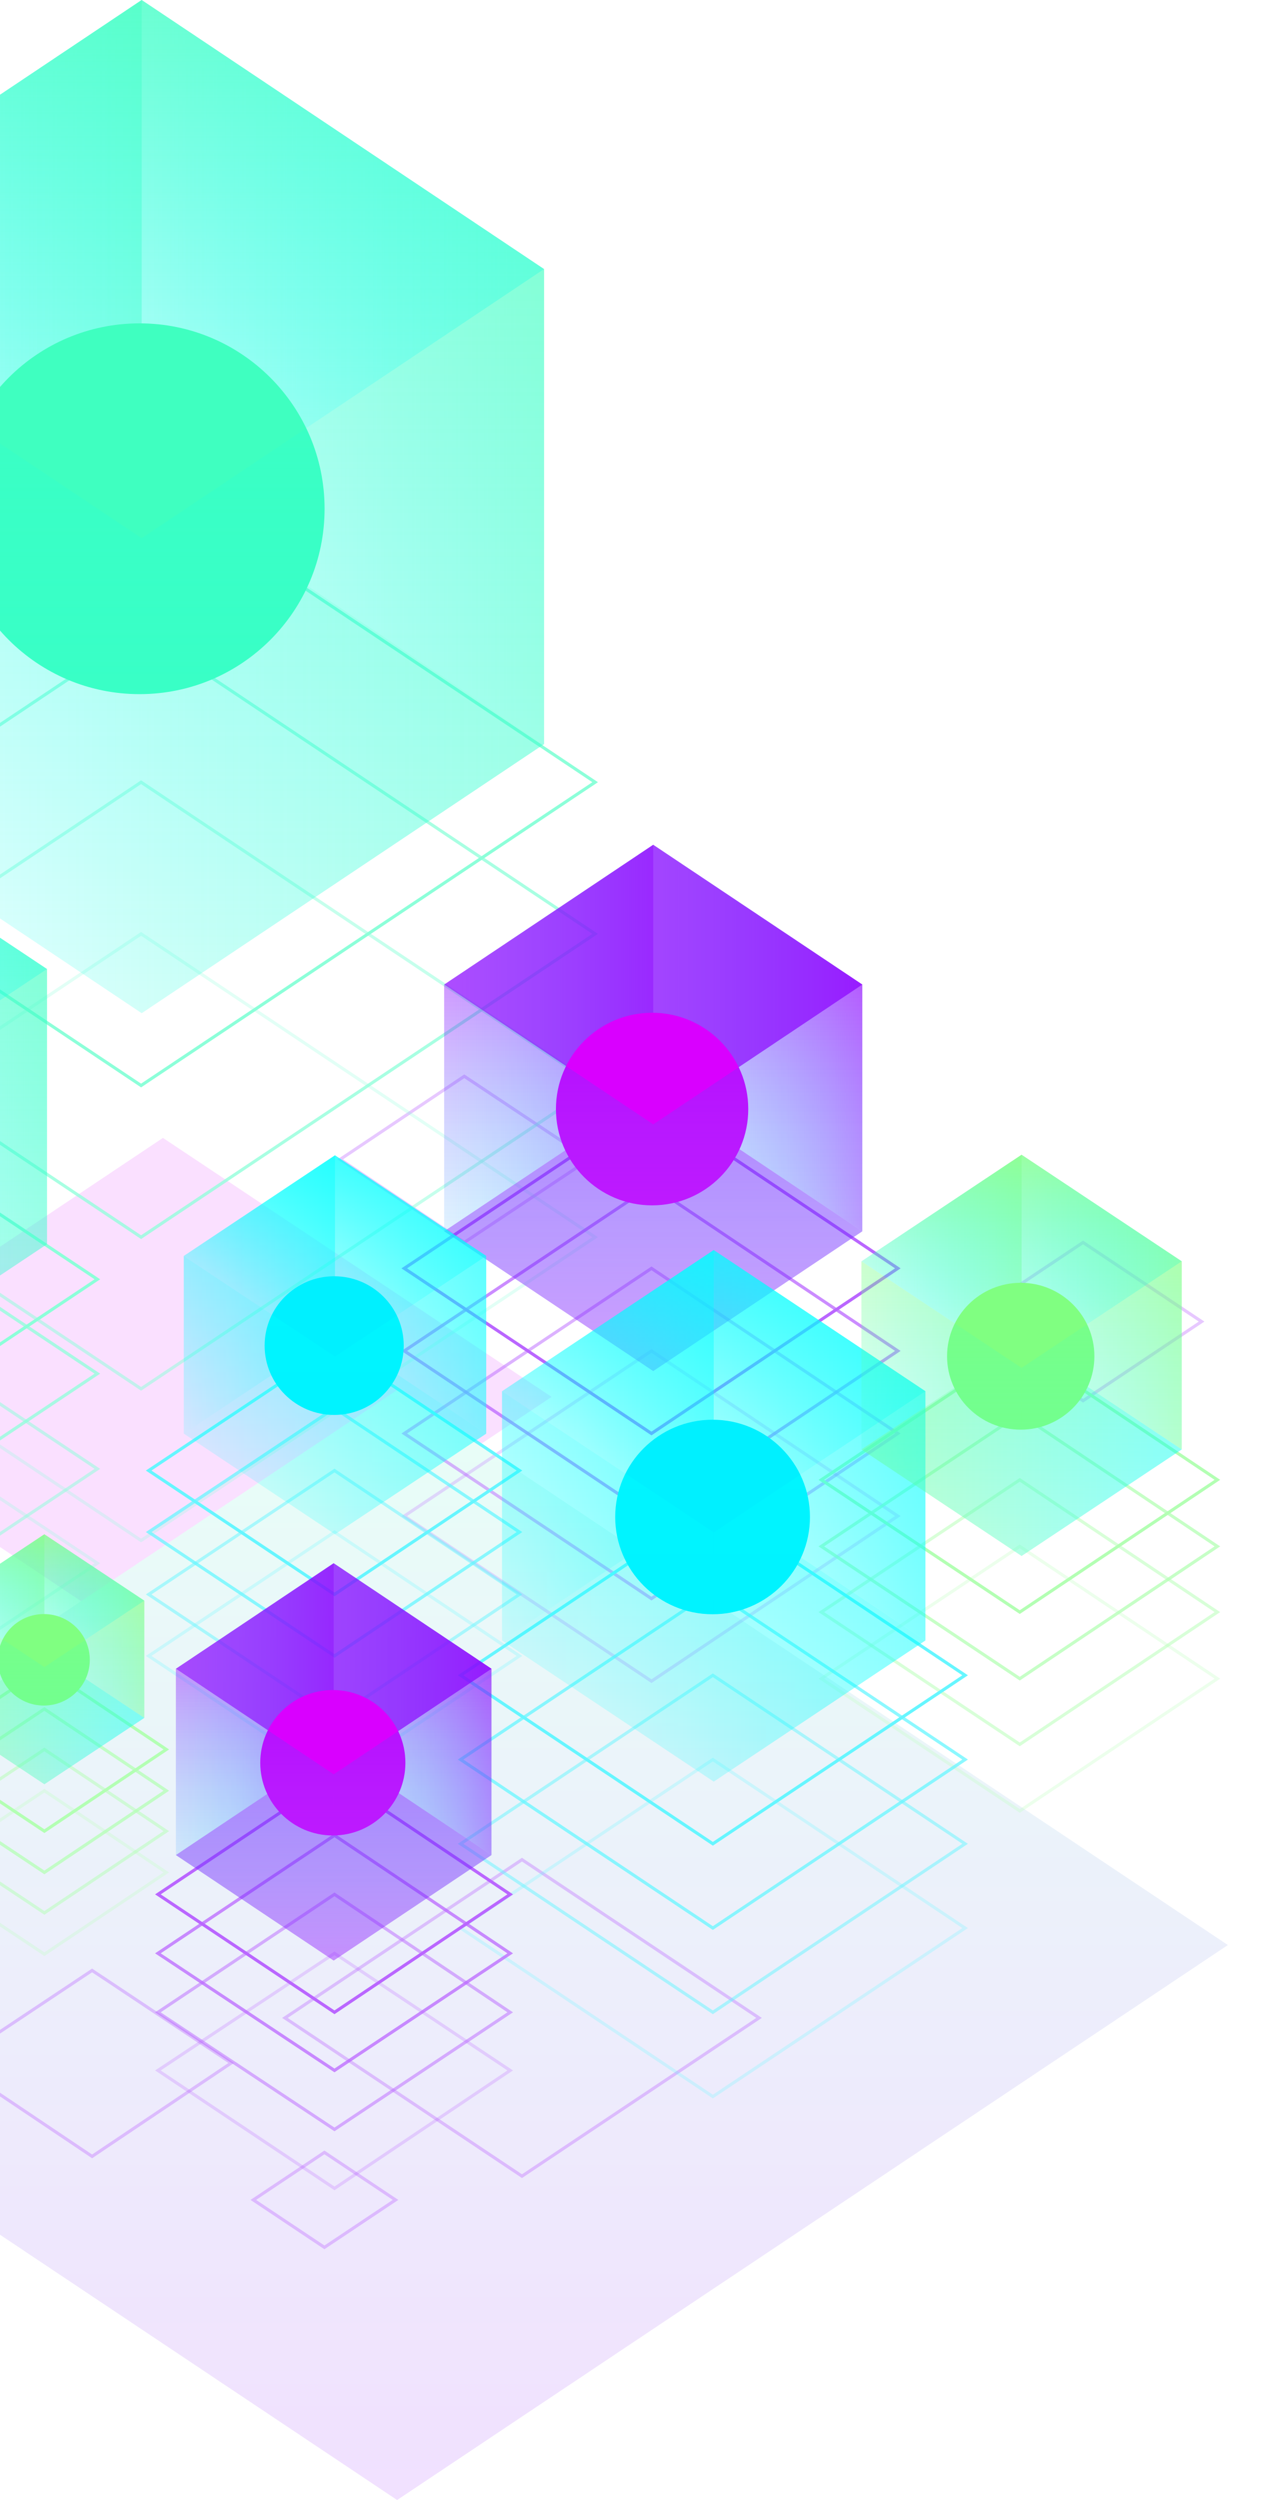 <svg width="410" height="800" viewBox="0 0 410 800" fill="none" xmlns="http://www.w3.org/2000/svg">
<g opacity="0.6">
<g opacity="0.2">
<path d="M248.481 82.876L124.085 1.18852e-06L-4.74533e-06 82.876L124.085 165.752L248.481 82.876Z" transform="translate(-71.93 364.123)" fill="#D900FF"/>
<path d="M531.793 177.591L265.896 0L0 177.591L265.896 355.183L531.793 177.591Z" transform="translate(-138.793 444.817)" fill="url(#paint0_linear)"/>
</g>
<g filter="url(#filter0_d)">
<g opacity="0.95">
<path opacity="0.95" d="M151.755 50.642L75.877 0L-7.71866e-06 50.642L75.877 101.283L151.755 50.642Z" transform="translate(91.189 595.083)" stroke="#8C00FF" stroke-opacity="0.4" stroke-miterlimit="10" stroke-linecap="round"/>
</g>
<g opacity="0.95">
<path opacity="0.95" d="M75.877 25.321L37.939 0L-7.71866e-06 25.321L37.939 50.642L75.877 25.321Z" transform="translate(308.705 397.58)" stroke="#8C00FF" stroke-opacity="0.4" stroke-miterlimit="10" stroke-linecap="round"/>
</g>
<g opacity="0.95">
<path opacity="0.95" d="M79.671 26.587L39.709 0L-7.71866e-06 26.587L39.709 53.174L79.671 26.587Z" transform="translate(108.894 344.406)" stroke="#8C00FF" stroke-opacity="0.4" stroke-miterlimit="10" stroke-linecap="round"/>
</g>
<g opacity="0.95">
<path opacity="0.95" d="M89.03 29.625L44.515 0L1.92966e-06 29.625L44.515 59.504L89.03 29.625Z" transform="translate(-15.039 630.532)" stroke="#8C00FF" stroke-opacity="0.4" stroke-miterlimit="10" stroke-linecap="round"/>
</g>
<g opacity="0.95">
<path opacity="0.95" d="M45.526 15.193L22.763 0L-7.71866e-06 15.193L22.763 30.385L45.526 15.193Z" transform="translate(81.072 688.77)" stroke="#8C00FF" stroke-opacity="0.4" stroke-miterlimit="10" stroke-linecap="round"/>
</g>
</g>
<path opacity="0.25" d="M145.328 194.12L290.655 97.06L145.328 0L4.10652e-06 97.06L145.328 194.12Z" transform="translate(-100.175 298.832)" stroke="#3FFFC0" stroke-miterlimit="10" stroke-linecap="round"/>
<path opacity="0.5" d="M145.328 194.12L290.655 97.06L145.328 0L4.10652e-06 97.06L145.328 194.12Z" transform="translate(-100.175 250.302)" stroke="#3FFFC0" stroke-miterlimit="10" stroke-linecap="round"/>
<path opacity="0.75" d="M145.328 194.12L290.655 97.06L145.328 0L4.10652e-06 97.06L145.328 194.12Z" transform="translate(-100.175 201.772)" stroke="#3FFFC0" stroke-miterlimit="10" stroke-linecap="round"/>
<path d="M290.655 97.06L145.328 0L4.10652e-06 97.06L145.328 194.12L290.655 97.06Z" transform="translate(-100.175 153.242)" stroke="#3FFFC0" stroke-miterlimit="10" stroke-linecap="round"/>
<path opacity="0.25" d="M79.123 105.687L157.976 52.844L79.123 0L-8.21305e-06 52.844L79.123 105.687Z" transform="translate(129.389 432.29)" stroke="#8C00FF" stroke-miterlimit="10" stroke-linecap="round"/>
<path opacity="0.5" d="M79.123 105.687L157.976 52.844L79.123 -8.22787e-06L-8.21305e-06 52.844L79.123 105.687Z" transform="translate(129.389 405.868)" stroke="#8C00FF" stroke-miterlimit="10" stroke-linecap="round"/>
<path opacity="0.75" d="M79.123 105.687L157.976 52.844L79.123 4.11393e-06L-8.21305e-06 52.844L79.123 105.687Z" transform="translate(129.389 379.446)" stroke="#8C00FF" stroke-miterlimit="10" stroke-linecap="round"/>
<path d="M157.976 52.844L79.123 -4.11393e-06L-8.21305e-06 52.844L79.123 105.687L157.976 52.844Z" transform="translate(129.389 353.024)" stroke="#8C00FF" stroke-miterlimit="10" stroke-linecap="round"/>
<path opacity="0.25" d="M59.477 79.266L118.684 39.633L59.477 0L8.21305e-06 39.633L59.477 79.266Z" transform="translate(47.575 490.256)" stroke="#00F0FF" stroke-miterlimit="10" stroke-linecap="round"/>
<path opacity="0.5" d="M59.477 79.266L118.684 39.633L59.477 -8.22787e-06L8.21305e-06 39.633L59.477 79.266Z" transform="translate(47.575 470.574)" stroke="#00F0FF" stroke-miterlimit="10" stroke-linecap="round"/>
<path opacity="0.75" d="M59.477 79.266L118.684 39.633L59.477 8.22787e-06L8.21305e-06 39.633L59.477 79.266Z" transform="translate(47.575 450.623)" stroke="#00F0FF" stroke-miterlimit="10" stroke-linecap="round"/>
<path d="M118.684 39.633L59.477 0L8.21305e-06 39.633L59.477 79.266L118.684 39.633Z" transform="translate(47.575 430.941)" stroke="#00F0FF" stroke-miterlimit="10" stroke-linecap="round"/>
<path opacity="0.25" d="M90.695 121.325L181.659 60.662L90.695 -8.22787e-06L2.05326e-06 60.662L90.695 121.325Z" transform="translate(-150.501 439.569)" stroke="#3FFFC0" stroke-miterlimit="10" stroke-linecap="round"/>
<path opacity="0.5" d="M90.695 121.325L181.659 60.662L90.695 0L2.05326e-06 60.662L90.695 121.325Z" transform="translate(-150.501 409.373)" stroke="#3FFFC0" stroke-miterlimit="10" stroke-linecap="round"/>
<path opacity="0.75" d="M90.695 121.325L181.659 60.662L90.695 -8.22787e-06L2.05326e-06 60.662L90.695 121.325Z" transform="translate(-150.501 378.906)" stroke="#3FFFC0" stroke-miterlimit="10" stroke-linecap="round"/>
<path d="M181.659 60.662L90.695 0L2.05326e-06 60.662L90.695 121.325L181.659 60.662Z" transform="translate(-150.501 348.71)" stroke="#3FFFC0" stroke-miterlimit="10" stroke-linecap="round"/>
<path opacity="0.25" d="M39.292 52.304L78.315 26.152L39.292 -8.22787e-06L8.21305e-06 26.152L39.292 52.304Z" transform="translate(-25.089 573.027)" stroke="#80FF81" stroke-miterlimit="10" stroke-linecap="round"/>
<path opacity="0.5" d="M39.292 52.304L78.315 26.152L39.292 8.22787e-06L8.21305e-06 26.152L39.292 52.304Z" transform="translate(-25.089 559.815)" stroke="#80FF81" stroke-miterlimit="10" stroke-linecap="round"/>
<path opacity="0.75" d="M39.292 52.304L78.315 26.152L39.292 0L8.21305e-06 26.152L39.292 52.304Z" transform="translate(-25.089 546.874)" stroke="#80FF81" stroke-miterlimit="10" stroke-linecap="round"/>
<path d="M78.315 26.152L39.292 1.64557e-05L8.21305e-06 26.152L39.292 52.304L78.315 26.152Z" transform="translate(-25.089 533.664)" stroke="#80FF81" stroke-miterlimit="10" stroke-linecap="round"/>
<path opacity="0.25" d="M63.514 84.658L126.758 42.329L63.514 -8.22787e-06L8.21305e-06 42.329L63.514 84.658Z" transform="translate(262.875 494.84)" stroke="#80FF81" stroke-miterlimit="10" stroke-linecap="round"/>
<path opacity="0.5" d="M63.514 84.658L126.758 42.329L63.514 8.22787e-06L8.21305e-06 42.329L63.514 84.658Z" transform="translate(262.875 473.54)" stroke="#80FF81" stroke-miterlimit="10" stroke-linecap="round"/>
<path opacity="0.75" d="M63.514 84.658L126.758 42.329L63.514 0L8.21305e-06 42.329L63.514 84.658Z" transform="translate(262.875 452.51)" stroke="#80FF81" stroke-miterlimit="10" stroke-linecap="round"/>
<path d="M126.758 42.329L63.514 -4.11393e-06L8.21305e-06 42.329L63.514 84.658L126.758 42.329Z" transform="translate(262.875 431.211)" stroke="#80FF81" stroke-miterlimit="10" stroke-linecap="round"/>
<path opacity="0.25" d="M80.737 107.844L161.475 53.922L80.737 0L-1.64261e-05 53.922L80.737 107.844Z" transform="translate(147.42 563.051)" stroke="#00F0FF" stroke-miterlimit="10" stroke-linecap="round"/>
<path opacity="0.5" d="M80.737 107.844L161.475 53.922L80.737 0L-1.64261e-05 53.922L80.737 107.844Z" transform="translate(147.42 536.09)" stroke="#00F0FF" stroke-miterlimit="10" stroke-linecap="round"/>
<path opacity="0.75" d="M80.737 107.844L161.475 53.922L80.737 0L-1.64261e-05 53.922L80.737 107.844Z" transform="translate(147.42 509.128)" stroke="#00F0FF" stroke-miterlimit="10" stroke-linecap="round"/>
<path d="M161.475 53.922L80.737 0L-1.64261e-05 53.922L80.737 107.844L161.475 53.922Z" transform="translate(147.42 482.167)" stroke="#00F0FF" stroke-miterlimit="10" stroke-linecap="round"/>
<path opacity="0.25" d="M56.516 75.221L112.763 37.476L56.516 0L4.10652e-06 37.476L56.516 75.221Z" transform="translate(50.535 625.061)" stroke="#8C00FF" stroke-miterlimit="10" stroke-linecap="round"/>
<path opacity="0.5" d="M56.516 75.221L112.763 37.745L56.516 0L4.10652e-06 37.745L56.516 75.221Z" transform="translate(50.535 606.188)" stroke="#8C00FF" stroke-miterlimit="10" stroke-linecap="round"/>
<path opacity="0.75" d="M56.516 75.221L112.763 37.745L56.516 0L4.10652e-06 37.745L56.516 75.221Z" transform="translate(50.535 587.315)" stroke="#8C00FF" stroke-miterlimit="10" stroke-linecap="round"/>
<path d="M112.763 37.745L56.516 0L4.10652e-06 37.745L56.516 75.491L112.763 37.745Z" transform="translate(50.535 568.443)" stroke="#8C00FF" stroke-miterlimit="10" stroke-linecap="round"/>
</g>
<path opacity="0.4" d="M133.842 44.735L66.921 -1.7065e-06L0 44.735L66.921 89.469L133.842 44.735Z" transform="translate(142.152 349.281)" fill="url(#paint1_linear)"/>
<path opacity="0.4" d="M133.842 44.735L66.921 0L0 44.735L66.921 89.469L133.842 44.735Z" transform="translate(142.152 270.325)" fill="url(#paint2_linear)"/>
<path opacity="0.4" d="M0 0V78.957L66.921 123.692V44.735L0 0Z" transform="translate(209.073 270.324)" fill="url(#paint3_linear)"/>
<path opacity="0.4" d="M66.921 0V78.957L0 123.692V44.735L66.921 0Z" transform="translate(142.152 270.325)" fill="url(#paint4_linear)"/>
<path opacity="0.7" d="M0 44.735L66.921 89.469L133.842 44.735L66.921 0L0 44.735Z" transform="translate(142.152 270.325)" fill="url(#paint5_linear)"/>
<g filter="url(#filter1_f)">
<ellipse cx="30.776" cy="30.818" rx="30.776" ry="30.818" transform="translate(177.938 324.078)" fill="#D900FF"/>
</g>
<path opacity="0.4" d="M66.921 0V78.957L0 123.692V44.735L66.921 0Z" transform="translate(209.073 315.059)" fill="url(#paint6_linear)"/>
<path opacity="0.4" d="M0 0V78.957L66.921 123.692V44.735L0 0Z" transform="translate(142.152 315.059)" fill="url(#paint7_linear)"/>
<path opacity="0.4" d="M101.013 33.775L50.506 -1.2884e-06L0 33.775L50.506 67.549L101.013 33.775Z" transform="translate(56.291 559.839)" fill="url(#paint8_linear)"/>
<path opacity="0.4" d="M101.013 33.775L50.506 0L0 33.775L50.506 67.549L101.013 33.775Z" transform="translate(56.291 500.227)" fill="url(#paint9_linear)"/>
<path opacity="0.4" d="M0 0V59.612L50.506 93.387V33.775L0 0Z" transform="translate(106.797 500.226)" fill="url(#paint10_linear)"/>
<path opacity="0.4" d="M50.506 0V59.612L0 93.387V33.775L50.506 0Z" transform="translate(56.291 500.227)" fill="url(#paint11_linear)"/>
<path opacity="0.7" d="M0 33.775L50.506 67.549L101.013 33.775L50.506 0L0 33.775Z" transform="translate(56.291 500.227)" fill="url(#paint12_linear)"/>
<g filter="url(#filter2_f)">
<ellipse cx="23.227" cy="23.268" rx="23.227" ry="23.268" transform="translate(83.3 540.81)" fill="#D900FF"/>
</g>
<path opacity="0.4" d="M50.506 0V59.612L0 93.387V33.775L50.506 0Z" transform="translate(106.797 534.001)" fill="url(#paint13_linear)"/>
<path opacity="0.4" d="M0 0V59.612L50.506 93.387V33.775L0 0Z" transform="translate(56.291 534.001)" fill="url(#paint14_linear)"/>
<path opacity="0.4" d="M96.804 32.209L48.402 -1.22867e-06L0 32.209L48.402 64.418L96.804 32.209Z" transform="translate(58.816 426.545)" fill="url(#paint15_linear)"/>
<path opacity="0.4" d="M96.804 32.209L48.402 0L0 32.209L48.402 64.418L96.804 32.209Z" transform="translate(58.816 369.696)" fill="url(#paint16_linear)"/>
<path opacity="0.4" d="M0 0V56.849L48.402 89.058V32.209L0 0Z" transform="translate(107.218 369.696)" fill="url(#paint17_linear)"/>
<path opacity="0.4" d="M48.402 0V56.849L0 89.058V32.209L48.402 0Z" transform="translate(58.816 369.696)" fill="url(#paint18_linear)"/>
<path opacity="0.7" d="M0 32.209L48.402 64.418L96.804 32.209L48.402 0L0 32.209Z" transform="translate(58.816 369.696)" fill="url(#paint19_linear)"/>
<g filter="url(#filter3_f)">
<ellipse cx="22.26" cy="22.189" rx="22.26" ry="22.189" transform="translate(84.7 408.398)" fill="#00F0FF"/>
</g>
<path opacity="0.4" d="M48.402 0V56.849L0 89.058V32.209L48.402 0Z" transform="translate(107.218 401.905)" fill="url(#paint20_linear)"/>
<path opacity="0.4" d="M0 0V56.849L48.402 89.058V32.209L0 0Z" transform="translate(58.816 401.905)" fill="url(#paint21_linear)"/>
<path opacity="0.4" d="M135.525 45.182L67.763 -1.72356e-06L0 45.182L67.763 90.364L135.525 45.182Z" transform="translate(160.671 479.76)" fill="url(#paint22_linear)"/>
<path opacity="0.4" d="M135.525 45.182L67.763 0L0 45.182L67.763 90.364L135.525 45.182Z" transform="translate(160.671 400.013)" fill="url(#paint23_linear)"/>
<path opacity="0.4" d="M0 0V79.746L67.763 124.928V45.182L0 0Z" transform="translate(228.434 400.013)" fill="url(#paint24_linear)"/>
<path opacity="0.4" d="M67.763 0V79.746L0 124.928V45.182L67.763 0Z" transform="translate(160.671 400.013)" fill="url(#paint25_linear)"/>
<path opacity="0.7" d="M0 45.182L67.763 90.364L135.525 45.182L67.763 0L0 45.182Z" transform="translate(160.671 400.013)" fill="url(#paint26_linear)"/>
<g filter="url(#filter4_f)">
<ellipse cx="31.164" cy="31.127" rx="31.164" ry="31.127" transform="translate(196.908 454.304)" fill="#00F0FF"/>
</g>
<path opacity="0.4" d="M67.763 0V79.746L0 124.928V45.182L67.763 0Z" transform="translate(228.434 445.194)" fill="url(#paint27_linear)"/>
<path opacity="0.4" d="M0 0V79.746L67.763 124.928V45.182L0 0Z" transform="translate(160.671 445.194)" fill="url(#paint28_linear)"/>
<path opacity="0.4" d="M257.582 86.114L128.791 -3.285e-06L0 86.114L128.791 172.229L257.582 86.114Z" transform="translate(-83.443 151.992)" fill="url(#paint29_linear)"/>
<path opacity="0.4" d="M257.582 86.114L128.791 0L0 86.114L128.791 172.229L257.582 86.114Z" transform="translate(-83.443)" fill="url(#paint30_linear)"/>
<path opacity="0.4" d="M0 0V151.992L128.791 238.106V86.114L0 0Z" transform="translate(45.348)" fill="url(#paint31_linear)"/>
<path opacity="0.4" d="M128.791 0V151.992L0 238.106V86.114L128.791 0Z" transform="translate(-83.443)" fill="url(#paint32_linear)"/>
<path opacity="0.7" d="M0 86.114L128.791 172.229L257.582 86.114L128.791 0L0 86.114Z" transform="translate(-83.443)" fill="url(#paint33_linear)"/>
<g filter="url(#filter5_f)">
<ellipse cx="59.23" cy="59.325" rx="59.23" ry="59.325" transform="translate(-14.571 103.475)" fill="#3FFFC0"/>
</g>
<path opacity="0.4" d="M128.791 0V151.992L0 238.106V86.114L128.791 0Z" transform="translate(45.348 86.114)" fill="url(#paint34_linear)"/>
<path opacity="0.4" d="M0 0V151.992L128.791 238.106V86.114L0 0Z" transform="translate(-83.443 86.114)" fill="url(#paint35_linear)"/>
<path opacity="0.4" d="M102.522 34.105L51.261 -1.30101e-06L0 34.105L51.261 68.21L102.522 34.105Z" transform="translate(275.711 429.711)" fill="url(#paint36_linear)"/>
<path opacity="0.4" d="M102.522 34.105L51.261 0L0 34.105L51.261 68.21L102.522 34.105Z" transform="translate(275.711 369.515)" fill="url(#paint37_linear)"/>
<path opacity="0.4" d="M0 0V60.196L51.261 94.301V34.105L0 0Z" transform="translate(326.972 369.515)" fill="url(#paint38_linear)"/>
<path opacity="0.4" d="M51.261 0V60.196L0 94.301V34.105L51.261 0Z" transform="translate(275.711 369.515)" fill="url(#paint39_linear)"/>
<path opacity="0.7" d="M0 34.105L51.261 68.21L102.522 34.105L51.261 0L0 34.105Z" transform="translate(275.711 369.515)" fill="url(#paint40_linear)"/>
<g filter="url(#filter6_f)">
<ellipse cx="23.575" cy="23.496" rx="23.575" ry="23.496" transform="translate(303.124 410.496)" fill="#80FF81"/>
</g>
<path opacity="0.4" d="M51.261 0V60.196L0 94.301V34.105L51.261 0Z" transform="translate(326.972 403.62)" fill="url(#paint41_linear)"/>
<path opacity="0.4" d="M0 0V60.196L51.261 94.301V34.105L0 0Z" transform="translate(275.711 403.62)" fill="url(#paint42_linear)"/>
<path opacity="0.4" d="M149.835 49.879L74.918 -1.90274e-06L0 49.879L74.918 99.758L149.835 49.879Z" transform="translate(-134.791 348.256)" fill="url(#paint43_linear)"/>
<path opacity="0.4" d="M149.835 49.879L74.918 0L0 49.879L74.918 99.758L149.835 49.879Z" transform="translate(-134.791 260.219)" fill="url(#paint44_linear)"/>
<path opacity="0.4" d="M0 0V88.037L74.918 137.916V49.879L0 0Z" transform="translate(-59.873 260.219)" fill="url(#paint45_linear)"/>
<path opacity="0.7" d="M0 49.879L74.918 99.758L149.835 49.879L74.918 0L0 49.879Z" transform="translate(-134.791 260.219)" fill="url(#paint46_linear)"/>
<g filter="url(#filter7_f)">
<ellipse cx="34.454" cy="34.362" rx="34.454" ry="34.362" transform="translate(-94.728 320.154)" fill="#3FFFC0"/>
</g>
<path opacity="0.4" d="M74.918 0V88.037L0 137.916V49.879L74.918 0Z" transform="translate(-59.873 310.098)" fill="url(#paint47_linear)"/>
<path opacity="0.4" d="M63.975 21.249L31.987 -8.10585e-07L0 21.249L31.987 42.498L63.975 21.249Z" transform="translate(-17.785 528.468)" fill="url(#paint48_linear)"/>
<path opacity="0.4" d="M63.975 21.249L31.987 0L0 21.249L31.987 42.498L63.975 21.249Z" transform="translate(-17.785 490.963)" fill="url(#paint49_linear)"/>
<path opacity="0.4" d="M0 0V37.505L31.987 58.754V21.249L0 0Z" transform="translate(14.203 490.963)" fill="url(#paint50_linear)"/>
<path opacity="0.4" d="M31.987 0V37.505L0 58.754V21.249L31.987 0Z" transform="translate(-17.785 490.963)" fill="url(#paint51_linear)"/>
<path opacity="0.7" d="M0 21.249L31.987 42.498L63.975 21.249L31.987 0L0 21.249Z" transform="translate(-17.785 490.963)" fill="url(#paint52_linear)"/>
<g filter="url(#filter8_f)">
<ellipse cx="14.711" cy="14.639" rx="14.711" ry="14.639" transform="translate(-0.679 516.496)" fill="#80FF81"/>
</g>
<path opacity="0.4" d="M31.987 0V37.505L0 58.754V21.249L31.987 0Z" transform="translate(14.203 512.212)" fill="url(#paint53_linear)"/>
<path opacity="0.4" d="M0 0V37.505L31.987 58.754V21.249L0 0Z" transform="translate(-17.785 512.212)" fill="url(#paint54_linear)"/>
<defs>
<filter id="filter0_d" x="-181.578" y="319.805" width="591.061" height="423.951" filterUnits="userSpaceOnUse" color-interpolation-filters="sRGB">
<feFlood flood-opacity="0" result="BackgroundImageFix"/>
<feColorMatrix in="SourceAlpha" type="matrix" values="0 0 0 0 0 0 0 0 0 0 0 0 0 0 0 0 0 0 255 0"/>
<feOffset/>
<feGaussianBlur stdDeviation="12"/>
<feColorMatrix type="matrix" values="0 0 0 0 1 0 0 0 0 1 0 0 0 0 1 0 0 0 1 0"/>
<feBlend mode="normal" in2="BackgroundImageFix" result="effect1_dropShadow"/>
<feBlend mode="normal" in="SourceGraphic" in2="effect1_dropShadow" result="shape"/>
</filter>
<filter id="filter1_f" x="123.938" y="270.078" width="169.553" height="169.637" filterUnits="userSpaceOnUse" color-interpolation-filters="sRGB">
<feFlood flood-opacity="0" result="BackgroundImageFix"/>
<feBlend mode="normal" in="SourceGraphic" in2="BackgroundImageFix" result="shape"/>
<feGaussianBlur stdDeviation="27" result="effect1_foregroundBlur"/>
</filter>
<filter id="filter2_f" x="29.3" y="486.81" width="154.455" height="154.536" filterUnits="userSpaceOnUse" color-interpolation-filters="sRGB">
<feFlood flood-opacity="0" result="BackgroundImageFix"/>
<feBlend mode="normal" in="SourceGraphic" in2="BackgroundImageFix" result="shape"/>
<feGaussianBlur stdDeviation="27" result="effect1_foregroundBlur"/>
</filter>
<filter id="filter3_f" x="30.7" y="354.398" width="152.519" height="152.378" filterUnits="userSpaceOnUse" color-interpolation-filters="sRGB">
<feFlood flood-opacity="0" result="BackgroundImageFix"/>
<feBlend mode="normal" in="SourceGraphic" in2="BackgroundImageFix" result="shape"/>
<feGaussianBlur stdDeviation="27" result="effect1_foregroundBlur"/>
</filter>
<filter id="filter4_f" x="142.908" y="400.304" width="170.327" height="170.253" filterUnits="userSpaceOnUse" color-interpolation-filters="sRGB">
<feFlood flood-opacity="0" result="BackgroundImageFix"/>
<feBlend mode="normal" in="SourceGraphic" in2="BackgroundImageFix" result="shape"/>
<feGaussianBlur stdDeviation="27" result="effect1_foregroundBlur"/>
</filter>
<filter id="filter5_f" x="-68.571" y="49.475" width="226.46" height="226.651" filterUnits="userSpaceOnUse" color-interpolation-filters="sRGB">
<feFlood flood-opacity="0" result="BackgroundImageFix"/>
<feBlend mode="normal" in="SourceGraphic" in2="BackgroundImageFix" result="shape"/>
<feGaussianBlur stdDeviation="27" result="effect1_foregroundBlur"/>
</filter>
<filter id="filter6_f" x="249.124" y="356.496" width="155.149" height="154.991" filterUnits="userSpaceOnUse" color-interpolation-filters="sRGB">
<feFlood flood-opacity="0" result="BackgroundImageFix"/>
<feBlend mode="normal" in="SourceGraphic" in2="BackgroundImageFix" result="shape"/>
<feGaussianBlur stdDeviation="27" result="effect1_foregroundBlur"/>
</filter>
<filter id="filter7_f" x="-148.728" y="266.154" width="176.908" height="176.725" filterUnits="userSpaceOnUse" color-interpolation-filters="sRGB">
<feFlood flood-opacity="0" result="BackgroundImageFix"/>
<feBlend mode="normal" in="SourceGraphic" in2="BackgroundImageFix" result="shape"/>
<feGaussianBlur stdDeviation="27" result="effect1_foregroundBlur"/>
</filter>
<filter id="filter8_f" x="-54.679" y="462.496" width="137.422" height="137.278" filterUnits="userSpaceOnUse" color-interpolation-filters="sRGB">
<feFlood flood-opacity="0" result="BackgroundImageFix"/>
<feBlend mode="normal" in="SourceGraphic" in2="BackgroundImageFix" result="shape"/>
<feGaussianBlur stdDeviation="27" result="effect1_foregroundBlur"/>
</filter>
<linearGradient id="paint0_linear" x2="1" gradientUnits="userSpaceOnUse" gradientTransform="translate(531.793) scale(531.793 355.183) rotate(90)">
<stop stop-color="#3FFFC0"/>
<stop offset="1" stop-color="#8C00FF"/>
</linearGradient>
<linearGradient id="paint1_linear" x2="1" gradientUnits="userSpaceOnUse" gradientTransform="translate(0 -22.386) scale(133.842 134.204)">
<stop stop-color="#8C00FF"/>
<stop offset="1" stop-color="#8C00FF"/>
</linearGradient>
<linearGradient id="paint2_linear" x2="1" gradientUnits="userSpaceOnUse" gradientTransform="translate(0 -22.367) scale(133.842 134.204)">
<stop stop-color="#00FFFF" stop-opacity="0"/>
<stop offset="1" stop-color="#8C00FF"/>
</linearGradient>
<linearGradient id="paint3_linear" x2="1" gradientUnits="userSpaceOnUse" gradientTransform="translate(0 28.285) scale(66.921 67.102)">
<stop stop-color="#00FFFF" stop-opacity="0"/>
<stop offset="1" stop-color="#8C00FF"/>
</linearGradient>
<linearGradient id="paint4_linear" x2="1" gradientUnits="userSpaceOnUse" gradientTransform="translate(0 28.285) scale(66.921 67.102)">
<stop stop-color="#00FFFF" stop-opacity="0"/>
<stop offset="1" stop-color="#8C00FF"/>
</linearGradient>
<linearGradient id="paint5_linear" x2="1" gradientUnits="userSpaceOnUse" gradientTransform="translate(22.307 89.469) scale(89.228 89.469) rotate(-90)">
<stop stop-color="#8C00FF"/>
<stop offset="1" stop-color="#8C00FF"/>
</linearGradient>
<linearGradient id="paint6_linear" x2="1" gradientUnits="userSpaceOnUse" gradientTransform="translate(-28.209 123.673) scale(123.339 123.673) rotate(-90)">
<stop stop-color="#00FFFF" stop-opacity="0"/>
<stop offset="1" stop-color="#8C00FF"/>
</linearGradient>
<linearGradient id="paint7_linear" x2="1" gradientUnits="userSpaceOnUse" gradientTransform="translate(-28.209 123.673) scale(123.339 123.673) rotate(-90)">
<stop stop-color="#00FFFF" stop-opacity="0"/>
<stop offset="1" stop-color="#8C00FF"/>
</linearGradient>
<linearGradient id="paint8_linear" x2="1" gradientUnits="userSpaceOnUse" gradientTransform="translate(0 -16.901) scale(101.013 101.324)">
<stop stop-color="#8C00FF"/>
<stop offset="1" stop-color="#8C00FF"/>
</linearGradient>
<linearGradient id="paint9_linear" x2="1" gradientUnits="userSpaceOnUse" gradientTransform="translate(0 -16.887) scale(101.013 101.324)">
<stop stop-color="#00FFFF" stop-opacity="0"/>
<stop offset="1" stop-color="#8C00FF"/>
</linearGradient>
<linearGradient id="paint10_linear" x2="1" gradientUnits="userSpaceOnUse" gradientTransform="translate(0 21.355) scale(50.506 50.662)">
<stop stop-color="#00FFFF" stop-opacity="0"/>
<stop offset="1" stop-color="#8C00FF"/>
</linearGradient>
<linearGradient id="paint11_linear" x2="1" gradientUnits="userSpaceOnUse" gradientTransform="translate(0 21.355) scale(50.506 50.662)">
<stop stop-color="#00FFFF" stop-opacity="0"/>
<stop offset="1" stop-color="#8C00FF"/>
</linearGradient>
<linearGradient id="paint12_linear" x2="1" gradientUnits="userSpaceOnUse" gradientTransform="translate(16.835 67.549) scale(67.342 67.549) rotate(-90)">
<stop stop-color="#8C00FF"/>
<stop offset="1" stop-color="#8C00FF"/>
</linearGradient>
<linearGradient id="paint13_linear" x2="1" gradientUnits="userSpaceOnUse" gradientTransform="translate(-21.29 93.373) scale(93.086 93.373) rotate(-90)">
<stop stop-color="#00FFFF" stop-opacity="0"/>
<stop offset="1" stop-color="#8C00FF"/>
</linearGradient>
<linearGradient id="paint14_linear" x2="1" gradientUnits="userSpaceOnUse" gradientTransform="translate(-21.29 93.373) scale(93.086 93.373) rotate(-90)">
<stop stop-color="#00FFFF" stop-opacity="0"/>
<stop offset="1" stop-color="#8C00FF"/>
</linearGradient>
<linearGradient id="paint15_linear" x2="1" gradientUnits="userSpaceOnUse" gradientTransform="translate(0 -16.118) scale(96.804 96.627)">
<stop stop-color="#00FFFF" stop-opacity="0"/>
<stop offset="1" stop-color="#00FFFF"/>
</linearGradient>
<linearGradient id="paint16_linear" x2="1" gradientUnits="userSpaceOnUse" gradientTransform="translate(0 -16.105) scale(96.804 96.627)">
<stop stop-color="#00FFFF" stop-opacity="0"/>
<stop offset="1" stop-color="#00FFFF"/>
</linearGradient>
<linearGradient id="paint17_linear" x2="1" gradientUnits="userSpaceOnUse" gradientTransform="translate(0 20.365) scale(48.402 48.313)">
<stop stop-color="#00FFFF" stop-opacity="0"/>
<stop offset="1" stop-color="#00FFFF"/>
</linearGradient>
<linearGradient id="paint18_linear" x2="1" gradientUnits="userSpaceOnUse" gradientTransform="translate(0 20.365) scale(48.402 48.313)">
<stop stop-color="#00FFFF" stop-opacity="0"/>
<stop offset="1" stop-color="#00FFFF"/>
</linearGradient>
<linearGradient id="paint19_linear" x2="1" gradientUnits="userSpaceOnUse" gradientTransform="translate(16.134 64.418) scale(64.536 64.418) rotate(-90)">
<stop stop-color="#00FFFF" stop-opacity="0"/>
<stop offset="1" stop-color="#00FFFF"/>
</linearGradient>
<linearGradient id="paint20_linear" x2="1" gradientUnits="userSpaceOnUse" gradientTransform="translate(-20.403 89.044) scale(89.207 89.044) rotate(-90)">
<stop stop-color="#00FFFF" stop-opacity="0"/>
<stop offset="1" stop-color="#00FFFF"/>
</linearGradient>
<linearGradient id="paint21_linear" x2="1" gradientUnits="userSpaceOnUse" gradientTransform="translate(-20.403 89.044) scale(89.207 89.044) rotate(-90)">
<stop stop-color="#00FFFF" stop-opacity="0"/>
<stop offset="1" stop-color="#00FFFF"/>
</linearGradient>
<linearGradient id="paint22_linear" x2="1" gradientUnits="userSpaceOnUse" gradientTransform="translate(0 -22.61) scale(135.525 135.546)">
<stop stop-color="#00FFFF" stop-opacity="0"/>
<stop offset="1" stop-color="#00FFFF"/>
</linearGradient>
<linearGradient id="paint23_linear" x2="1" gradientUnits="userSpaceOnUse" gradientTransform="translate(0 -22.591) scale(135.525 135.546)">
<stop stop-color="#00FFFF" stop-opacity="0"/>
<stop offset="1" stop-color="#00FFFF"/>
</linearGradient>
<linearGradient id="paint24_linear" x2="1" gradientUnits="userSpaceOnUse" gradientTransform="translate(0 28.568) scale(67.763 67.773)">
<stop stop-color="#00FFFF" stop-opacity="0"/>
<stop offset="1" stop-color="#00FFFF"/>
</linearGradient>
<linearGradient id="paint25_linear" x2="1" gradientUnits="userSpaceOnUse" gradientTransform="translate(0 28.568) scale(67.763 67.773)">
<stop stop-color="#00FFFF" stop-opacity="0"/>
<stop offset="1" stop-color="#00FFFF"/>
</linearGradient>
<linearGradient id="paint26_linear" x2="1" gradientUnits="userSpaceOnUse" gradientTransform="translate(22.588 90.364) scale(90.35 90.364) rotate(-90)">
<stop stop-color="#00FFFF" stop-opacity="0"/>
<stop offset="1" stop-color="#00FFFF"/>
</linearGradient>
<linearGradient id="paint27_linear" x2="1" gradientUnits="userSpaceOnUse" gradientTransform="translate(-28.564 124.91) scale(124.89 124.91) rotate(-90)">
<stop stop-color="#00FFFF" stop-opacity="0"/>
<stop offset="1" stop-color="#00FFFF"/>
</linearGradient>
<linearGradient id="paint28_linear" x2="1" gradientUnits="userSpaceOnUse" gradientTransform="translate(-28.564 124.91) scale(124.89 124.91) rotate(-90)">
<stop stop-color="#00FFFF" stop-opacity="0"/>
<stop offset="1" stop-color="#00FFFF"/>
</linearGradient>
<linearGradient id="paint29_linear" x2="1" gradientUnits="userSpaceOnUse" gradientTransform="translate(0 -43.093) scale(257.582 258.343)">
<stop stop-color="#00FFFF" stop-opacity="0"/>
<stop offset="1" stop-color="#3FFFC0"/>
</linearGradient>
<linearGradient id="paint30_linear" x2="1" gradientUnits="userSpaceOnUse" gradientTransform="translate(0 -43.057) scale(257.582 258.343)">
<stop stop-color="#00FFFF" stop-opacity="0"/>
<stop offset="1" stop-color="#3FFFC0"/>
</linearGradient>
<linearGradient id="paint31_linear" x2="1" gradientUnits="userSpaceOnUse" gradientTransform="translate(0 54.449) scale(128.791 129.171)">
<stop stop-color="#00FFFF" stop-opacity="0"/>
<stop offset="1" stop-color="#3FFFC0"/>
</linearGradient>
<linearGradient id="paint32_linear" x2="1" gradientUnits="userSpaceOnUse" gradientTransform="translate(0 54.449) scale(128.791 129.171)">
<stop stop-color="#00FFFF" stop-opacity="0"/>
<stop offset="1" stop-color="#3FFFC0"/>
</linearGradient>
<linearGradient id="paint33_linear" x2="1" gradientUnits="userSpaceOnUse" gradientTransform="translate(42.93 172.229) scale(171.722 172.229) rotate(-90)">
<stop stop-color="#00FFFF" stop-opacity="0"/>
<stop offset="1" stop-color="#3FFFC0"/>
</linearGradient>
<linearGradient id="paint34_linear" x2="1" gradientUnits="userSpaceOnUse" gradientTransform="translate(-54.289 238.07) scale(237.369 238.07) rotate(-90)">
<stop stop-color="#00FFFF" stop-opacity="0"/>
<stop offset="1" stop-color="#3FFFC0"/>
</linearGradient>
<linearGradient id="paint35_linear" x2="1" gradientUnits="userSpaceOnUse" gradientTransform="translate(-54.289 238.07) scale(237.369 238.07) rotate(-90)">
<stop stop-color="#00FFFF" stop-opacity="0"/>
<stop offset="1" stop-color="#3FFFC0"/>
</linearGradient>
<linearGradient id="paint36_linear" x2="1" gradientUnits="userSpaceOnUse" gradientTransform="translate(0 -17.067) scale(102.522 102.316)">
<stop stop-color="#80FF81"/>
<stop offset="1" stop-color="#00FFFF"/>
</linearGradient>
<linearGradient id="paint37_linear" x2="1" gradientUnits="userSpaceOnUse" gradientTransform="translate(0 -17.053) scale(102.522 102.316)">
<stop stop-color="#00FFFF" stop-opacity="0"/>
<stop offset="1" stop-color="#80FF81"/>
</linearGradient>
<linearGradient id="paint38_linear" x2="1" gradientUnits="userSpaceOnUse" gradientTransform="translate(0 21.564) scale(51.261 51.158)">
<stop stop-color="#00FFFF" stop-opacity="0"/>
<stop offset="1" stop-color="#80FF81"/>
</linearGradient>
<linearGradient id="paint39_linear" x2="1" gradientUnits="userSpaceOnUse" gradientTransform="translate(0 21.564) scale(51.261 51.158)">
<stop stop-color="#00FFFF" stop-opacity="0"/>
<stop offset="1" stop-color="#80FF81"/>
</linearGradient>
<linearGradient id="paint40_linear" x2="1" gradientUnits="userSpaceOnUse" gradientTransform="translate(17.087 68.21) scale(68.348 68.21) rotate(-90)">
<stop stop-color="#00FFFF" stop-opacity="0"/>
<stop offset="1" stop-color="#80FF81"/>
</linearGradient>
<linearGradient id="paint41_linear" x2="1" gradientUnits="userSpaceOnUse" gradientTransform="translate(-21.608 94.287) scale(94.477 94.287) rotate(-90)">
<stop stop-color="#00FFFF" stop-opacity="0"/>
<stop offset="1" stop-color="#80FF81"/>
</linearGradient>
<linearGradient id="paint42_linear" x2="1" gradientUnits="userSpaceOnUse" gradientTransform="translate(-21.608 94.287) scale(94.477 94.287) rotate(-90)">
<stop stop-color="#00FFFF" stop-opacity="0"/>
<stop offset="1" stop-color="#80FF81"/>
</linearGradient>
<linearGradient id="paint43_linear" x2="1" gradientUnits="userSpaceOnUse" gradientTransform="translate(0 -24.96) scale(149.835 149.638)">
<stop stop-color="#00FFFF" stop-opacity="0"/>
<stop offset="1" stop-color="#3FFFC0"/>
</linearGradient>
<linearGradient id="paint44_linear" x2="1" gradientUnits="userSpaceOnUse" gradientTransform="translate(0 -24.94) scale(149.835 149.638)">
<stop stop-color="#00FFFF" stop-opacity="0"/>
<stop offset="1" stop-color="#3FFFC0"/>
</linearGradient>
<linearGradient id="paint45_linear" x2="1" gradientUnits="userSpaceOnUse" gradientTransform="translate(0 31.538) scale(74.918 74.819)">
<stop stop-color="#00FFFF" stop-opacity="0"/>
<stop offset="1" stop-color="#3FFFC0"/>
</linearGradient>
<linearGradient id="paint46_linear" x2="1" gradientUnits="userSpaceOnUse" gradientTransform="translate(24.973 99.758) scale(99.89 99.758) rotate(-90)">
<stop stop-color="#00FFFF" stop-opacity="0"/>
<stop offset="1" stop-color="#3FFFC0"/>
</linearGradient>
<linearGradient id="paint47_linear" x2="1" gradientUnits="userSpaceOnUse" gradientTransform="translate(-31.58 137.895) scale(138.078 137.895) rotate(-90)">
<stop stop-color="#00FFFF" stop-opacity="0"/>
<stop offset="1" stop-color="#3FFFC0"/>
</linearGradient>
<linearGradient id="paint48_linear" x2="1" gradientUnits="userSpaceOnUse" gradientTransform="translate(0 -10.633) scale(63.975 63.747)">
<stop stop-color="#80FF81"/>
<stop offset="1" stop-color="#00FFFF"/>
</linearGradient>
<linearGradient id="paint49_linear" x2="1" gradientUnits="userSpaceOnUse" gradientTransform="translate(0 -10.624) scale(63.975 63.747)">
<stop stop-color="#00FFFF" stop-opacity="0"/>
<stop offset="1" stop-color="#80FF81"/>
</linearGradient>
<linearGradient id="paint50_linear" x2="1" gradientUnits="userSpaceOnUse" gradientTransform="translate(0 13.435) scale(31.987 31.873)">
<stop stop-color="#00FFFF" stop-opacity="0"/>
<stop offset="1" stop-color="#80FF81"/>
</linearGradient>
<linearGradient id="paint51_linear" x2="1" gradientUnits="userSpaceOnUse" gradientTransform="translate(0 13.435) scale(31.987 31.873)">
<stop stop-color="#00FFFF" stop-opacity="0"/>
<stop offset="1" stop-color="#80FF81"/>
</linearGradient>
<linearGradient id="paint52_linear" x2="1" gradientUnits="userSpaceOnUse" gradientTransform="translate(10.662 42.498) scale(42.65 42.498) rotate(-90)">
<stop stop-color="#00FFFF" stop-opacity="0"/>
<stop offset="1" stop-color="#80FF81"/>
</linearGradient>
<linearGradient id="paint53_linear" x2="1" gradientUnits="userSpaceOnUse" gradientTransform="translate(-13.484 58.745) scale(58.955 58.745) rotate(-90)">
<stop stop-color="#00FFFF" stop-opacity="0"/>
<stop offset="1" stop-color="#80FF81"/>
</linearGradient>
<linearGradient id="paint54_linear" x2="1" gradientUnits="userSpaceOnUse" gradientTransform="translate(-13.484 58.745) scale(58.955 58.745) rotate(-90)">
<stop stop-color="#00FFFF" stop-opacity="0"/>
<stop offset="1" stop-color="#80FF81"/>
</linearGradient>
</defs>
</svg>
